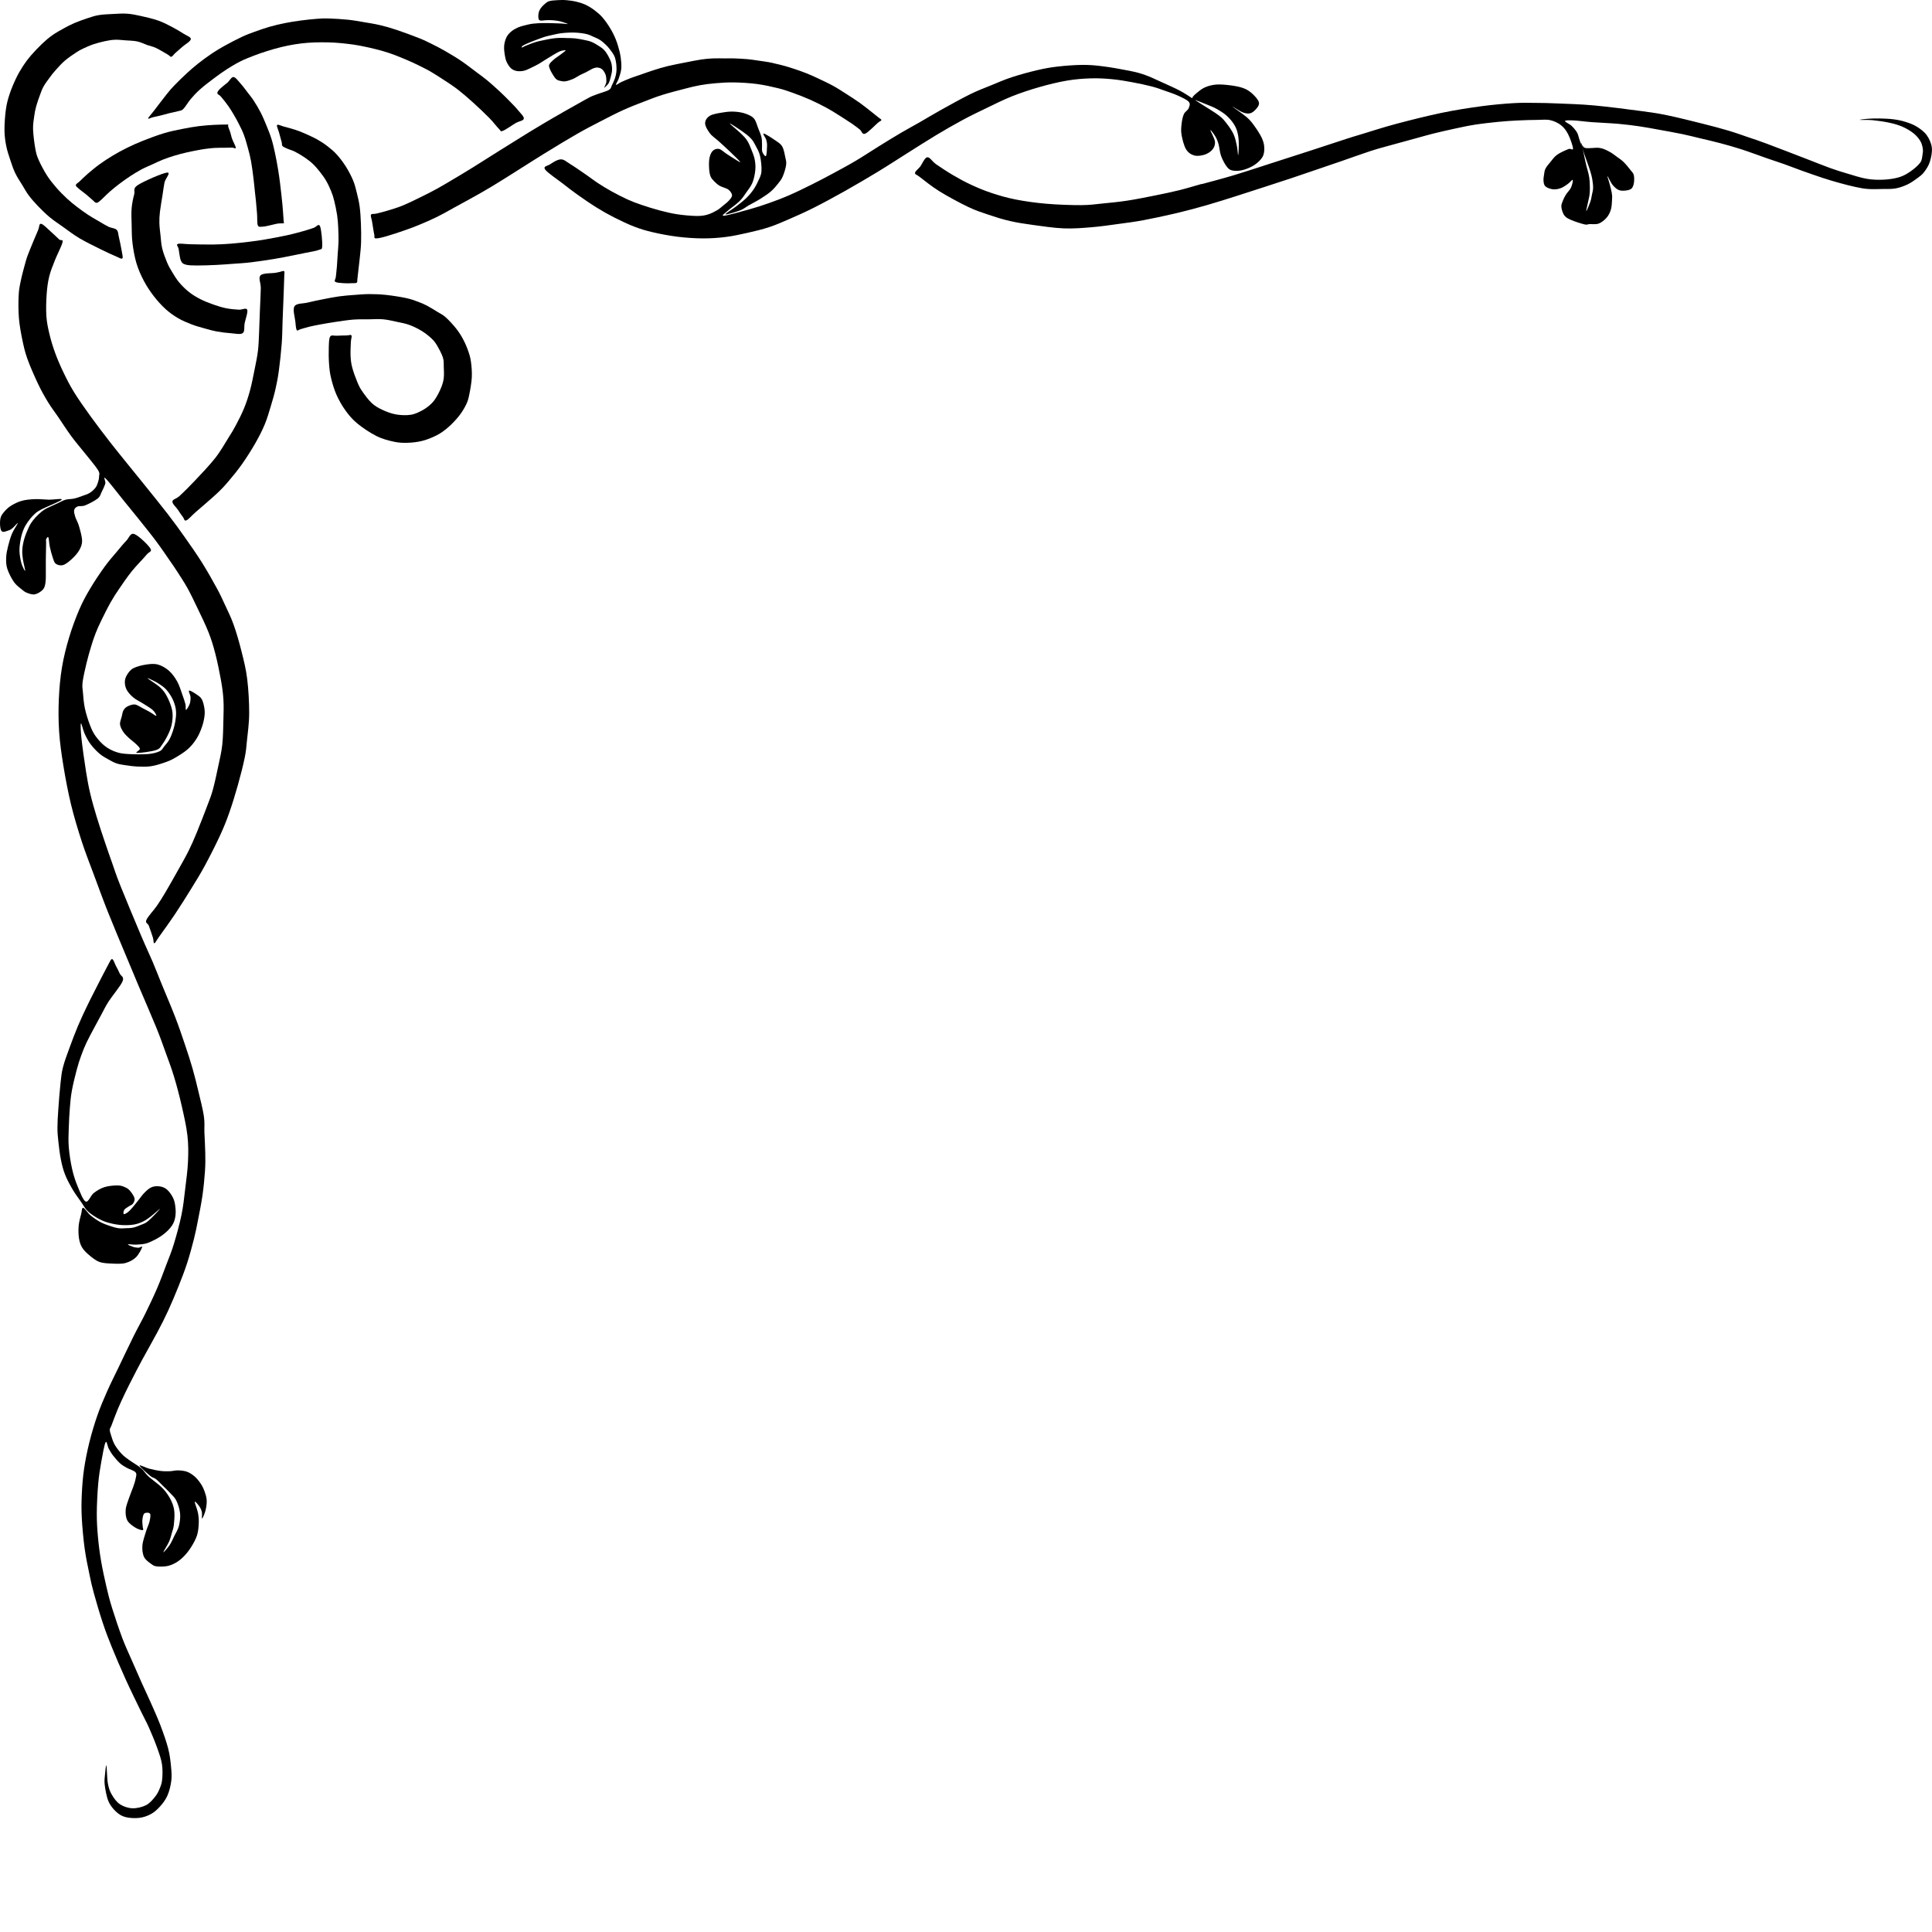 <svg xmlns="http://www.w3.org/2000/svg" viewBox="0 0 765 765">
  <g fill="#00000033">
    <path d="m342.54 52.94c1.198-0.437 3.99-3.416 5.063-4.312 1.073-0.896 1.323-0.719 1.375-1.063 0.052-0.344-0.417-0.458-1.063-1-0.646-0.542-1.574-1.28-2.814-2.249-1.24-0.969-2.958-2.377-4.625-3.564-1.667-1.188-3.615-2.437-5.375-3.562-1.76-1.125-3.353-2.179-5.186-3.189-1.833-1.01-4.095-2.062-5.814-2.874-1.719-0.812-2.947-1.375-4.499-2-1.552-0.625-3.303-1.24-4.814-1.751-1.51-0.51-2.947-0.948-4.249-1.312-1.302-0.364-2.551-0.635-3.562-0.874-1.01-0.239-1.314-0.353-2.501-0.562-1.188-0.208-3.229-0.489-4.625-0.688-1.396-0.198-2.251-0.366-3.751-0.501-1.5-0.136-3.77-0.26-5.249-0.312-1.479-0.052-2.198 0-3.625 0s-3.343-0.073-4.937 0c-1.594 0.073-2.791 0.168-4.625 0.438-1.833 0.271-4.157 0.749-6.375 1.186-2.219 0.437-4.843 0.928-6.937 1.438-2.094 0.51-3.812 1.052-5.625 1.625-1.813 0.573-3.741 1.293-5.252 1.814-1.51 0.521-2.561 0.833-3.811 1.312-1.25 0.479-2.729 1.124-3.688 1.562-0.958 0.437-1.886 1.261-2.063 1.063-0.177-0.198 0.667-1.291 1-2.249 0.333-0.958 0.823-2.387 1-3.501 0.177-1.115 0.157-1.968 0.063-3.186-0.094-1.219-0.26-2.605-0.625-4.126-0.365-1.521-0.929-3.427-1.564-5-0.636-1.573-1.375-3.001-2.249-4.438-0.875-1.437-1.979-3.02-3-4.186-1.021-1.167-2.032-1.991-3.126-2.814-1.094-0.823-2.248-1.561-3.436-2.123-1.187-0.563-2.406-0.939-3.688-1.252-1.281-0.313-2.74-0.521-4-0.625-1.26-0.104-2.437-0.063-3.562 0-1.125 0.063-2.376 0.146-3.189 0.375-0.813 0.229-1.125 0.542-1.688 1-0.563 0.458-1.261 1.147-1.688 1.751-0.427 0.604-0.718 1.186-0.874 1.874-0.156 0.688-0.178 1.742-0.063 2.252 0.115 0.51 0.261 0.697 0.751 0.811 0.489 0.114 1.416-0.105 2.186-0.126 0.771-0.021 1.595-0.052 2.438 0 0.844 0.052 1.885 0.179 2.625 0.315 0.74 0.136 1.22 0.301 1.814 0.499 0.594 0.198 1.842 0.604 1.748 0.688-0.094 0.084-1.364-0.134-2.312-0.186-0.948-0.052-2.146-0.094-3.375-0.126-1.229-0.031-2.646-0.094-4-0.063-1.354 0.031-2.884 0.093-4.123 0.249-1.239 0.156-2.354 0.448-3.312 0.688-0.958 0.24-1.626 0.396-2.438 0.751-0.813 0.354-1.741 0.854-2.438 1.375-0.698 0.521-1.29 1.115-1.748 1.751-0.458 0.635-0.76 1.29-1 2.06-0.24 0.771-0.407 1.626-0.438 2.564-0.032 0.938 0.083 2.074 0.249 3.063 0.167 0.99 0.334 1.968 0.751 2.874 0.417 0.906 1.073 1.958 1.751 2.562 0.677 0.604 1.458 0.907 2.312 1.063 0.854 0.156 1.884 0.082 2.811-0.126 0.927-0.208 1.782-0.676 2.751-1.123 0.969-0.448 2.105-1.02 3.063-1.562 0.958-0.542 1.729-1.094 2.688-1.688 0.958-0.594 2.282-1.408 3.063-1.877 0.781-0.469 1.125-0.677 1.625-0.937 0.5-0.26 0.938-0.479 1.375-0.625 0.437-0.146 0.937-0.228 1.249-0.249 0.312-0.021 0.864-0.168 0.625 0.123-0.24 0.291-1.292 1.041-2.063 1.625-0.771 0.584-1.833 1.23-2.562 1.877-0.729 0.646-1.553 1.375-1.814 2-0.26 0.625 2e-3 1.063 0.252 1.751 0.25 0.687 0.822 1.696 1.249 2.373 0.427 0.677 0.854 1.302 1.312 1.688 0.458 0.385 0.834 0.489 1.438 0.625 0.604 0.136 1.322 0.314 2.186 0.189 0.864-0.125 2.052-0.531 3-0.937 0.948-0.406 1.844-1.064 2.688-1.501 0.844-0.437 1.657-0.759 2.375-1.123 0.719-0.364 1.417-0.792 1.937-1.063 0.521-0.271 0.728-0.429 1.186-0.564 0.458-0.136 1.012-0.322 1.564-0.249 0.552 0.073 1.228 0.219 1.748 0.688 0.521 0.469 1.094 1.324 1.375 2.126 0.281 0.802 0.333 1.99 0.312 2.688-0.021 0.698-0.301 1.082-0.436 1.499-0.135 0.416-0.563 1.083-0.375 1 0.187-0.083 1.145-1.03 1.499-1.499 0.354-0.469 0.437-0.791 0.625-1.312 0.188-0.521 0.345-1.115 0.501-1.814 0.157-0.698 0.417-1.5 0.438-2.375 0.021-0.875-0.042-1.905-0.312-2.874-0.271-0.969-0.822-2.072-1.312-2.937-0.49-0.865-0.992-1.606-1.627-2.252-0.636-0.646-1.363-1.104-2.186-1.625-0.823-0.521-1.824-1.124-2.751-1.499-0.927-0.375-1.728-0.521-2.811-0.751-1.083-0.229-2.552-0.5-3.688-0.625-1.136-0.125-2.115-0.094-3.126-0.126-1.01-0.032-1.958-0.094-2.937-0.063-0.979 0.032-1.853 0.095-2.937 0.252-1.084 0.157-2.512 0.469-3.564 0.688-1.052 0.219-1.873 0.375-2.748 0.625-0.875 0.25-1.793 0.614-2.501 0.874-0.709 0.26-1.209 0.458-1.751 0.688-0.542 0.229-1.322 0.698-1.499 0.688-0.177-0.011-0.051-0.428 0.438-0.751 0.489-0.323 1.52-0.77 2.499-1.186 0.979-0.416 2.313-0.916 3.375-1.312 1.063-0.396 2.063-0.782 3-1.063 0.937-0.281 1.76-0.427 2.625-0.625 0.864-0.198 1.707-0.416 2.562-0.562 0.854-0.146 1.564-0.242 2.564-0.315 1-0.073 2.332-0.144 3.436-0.123 1.104 0.021 2.241 0.124 3.189 0.249 0.948 0.125 1.759 0.283 2.499 0.501 0.74 0.219 1.158 0.457 1.94 0.811 0.781 0.354 1.905 0.781 2.748 1.312 0.843 0.531 1.646 1.252 2.312 1.877 0.667 0.625 1.125 1.145 1.688 1.874 0.563 0.729 1.292 1.707 1.688 2.499 0.396 0.792 0.531 1.491 0.688 2.252 0.156 0.761 0.218 1.583 0.249 2.312 0.032 0.729 0.044 1.313-0.06 2.063-0.104 0.75-0.273 1.582-0.564 2.436-0.292 0.854-0.78 1.927-1.186 2.688-0.406 0.761-0.187 1.252-1.249 1.877-1.063 0.625-3.542 1.218-5.126 1.874-1.584 0.656-0.844 0.115-4.375 2.063-3.531 1.948-11.269 6.333-16.811 9.625-5.542 3.292-11.813 7.251-16.438 10.126-4.625 2.875-8.114 5.144-11.312 7.123-3.198 1.979-5.543 3.365-7.877 4.751-2.333 1.385-4.03 2.416-6.123 3.562s-4.157 2.198-6.438 3.312c-2.281 1.115-5.041 2.479-7.249 3.375-2.208 0.896-4.292 1.479-6 2-1.708 0.521-3.187 0.866-4.249 1.126-1.063 0.26-1.834-0.064-2.126 0.436-0.292 0.5 0.23 1.626 0.375 2.564 0.146 0.938 0.343 2.147 0.499 3.063 0.156 0.916 0.282 1.811 0.438 2.436 0.157 0.625-0.28 1.229 0.501 1.312 0.781 0.084 2.207-0.259 4.186-0.811 1.979-0.552 5.479-1.73 7.688-2.501 2.208-0.771 3.489-1.259 5.562-2.123 2.073-0.864 4.616-1.948 6.877-3.063 2.261-1.115 3.104-1.635 6.688-3.625 3.583-1.99 8.884-4.76 14.811-8.312 5.927-3.552 15.105-9.521 20.751-13 5.646-3.479 9.363-5.72 13.123-7.877 3.76-2.157 6.355-3.469 9.438-5.063s6.167-3.186 9.063-4.499 5.75-2.386 8.312-3.375 4.407-1.728 7.063-2.562c2.656-0.833 6.405-1.803 8.874-2.438 2.469-0.636 3.895-1.011 5.937-1.375 2.042-0.364 4.041-0.624 6.312-0.811 2.271-0.187 4.596-0.364 7.315-0.312 2.719 0.052 6.094 0.239 9 0.625 2.906 0.385 6.071 1.105 8.436 1.688 2.364 0.583 3.657 1.061 5.751 1.811 2.094 0.75 4.584 1.698 6.814 2.688 2.229 0.99 4.687 2.239 6.562 3.249 1.875 1.01 2.99 1.751 4.688 2.814 1.698 1.063 4.093 2.603 5.499 3.562 1.406 0.958 2.093 1.543 2.937 2.189 0.844 0.646 0.928 2.125 2.126 1.688z"/>
    <path d="m207.41 47c-0.167 0.844-1.864 0.948-3.249 1.751-1.385 0.802-3.969 2.678-5.063 3.063-1.094 0.385-0.603 0.104-1.499-0.751-0.895-0.854-2.155-2.626-3.874-4.375-1.719-1.75-4.386-4.269-6.438-6.123-2.053-1.854-4.043-3.573-5.877-5-1.833-1.427-3.467-2.46-5.123-3.564-1.656-1.104-3.553-2.29-4.814-3.06-1.26-0.771-1.446-0.887-2.748-1.564-1.302-0.677-3.396-1.728-5.063-2.499-1.667-0.771-3.343-1.48-4.937-2.126-1.594-0.646-2.992-1.209-4.627-1.751-1.636-0.542-3.291-1.02-5.186-1.499-1.895-0.479-4.332-1.021-6.186-1.375-1.854-0.354-3.22-0.542-4.94-0.751-1.719-0.208-3.605-0.395-5.375-0.499-1.771-0.104-3.5-0.136-5.249-0.126-1.75 0.011-3.5 0.053-5.249 0.189-1.75 0.136-3.499 0.343-5.249 0.625-1.75 0.281-3.45 0.626-5.252 1.063-1.802 0.437-3.708 0.979-5.562 1.562-1.854 0.583-3.76 1.239-5.562 1.937-1.802 0.698-3.499 1.364-5.249 2.249-1.75 0.885-3.533 1.959-5.252 3.063-1.719 1.104-3.3 2.239-5.06 3.562-1.76 1.323-3.97 3.01-5.501 4.375-1.532 1.365-2.584 2.522-3.688 3.814-1.104 1.292-2.114 3.135-2.937 3.937-0.823 0.802-1.073 0.593-2 0.874-0.927 0.281-2.426 0.532-3.562 0.814-1.136 0.281-2.158 0.603-3.252 0.874-1.094 0.271-2.458 0.552-3.312 0.751-0.854 0.198-1.874 0.845-1.811 0.438 0.063-0.406 0.957-1.272 2.186-2.877 1.229-1.604 3.814-5.04 5.189-6.748 1.375-1.708 1.738-2.126 3.06-3.501 1.323-1.375 3.325-3.324 4.877-4.751 1.552-1.427 2.769-2.499 4.436-3.811 1.667-1.312 3.772-2.865 5.564-4.063 1.792-1.198 3.207-2.032 5.186-3.126 1.979-1.094 4.74-2.53 6.688-3.436 1.948-0.906 3.167-1.333 5-2 1.833-0.667 3.99-1.427 6-2 2.01-0.573 4.032-1.032 6.063-1.438s4.011-0.719 6.126-1c2.115-0.281 4.687-0.552 6.562-0.688 1.875-0.135 2.646-0.186 4.688-0.123 2.042 0.063 5.28 0.259 7.562 0.499s4.032 0.583 6.126 0.937c2.094 0.354 4.269 0.678 6.436 1.189 2.167 0.51 3.991 1.02 6.564 1.874 2.573 0.854 6.551 2.322 8.874 3.249 2.323 0.927 3.334 1.458 5.063 2.312 1.729 0.854 3.375 1.699 5.312 2.814 1.937 1.115 4.229 2.468 6.312 3.874 2.084 1.406 4.46 3.272 6.189 4.564 1.729 1.292 2.655 1.916 4.186 3.186 1.531 1.271 3.49 3.032 5 4.438 1.51 1.406 2.855 2.761 4.063 4 1.208 1.239 2.28 2.311 3.186 3.436 0.906 1.125 2.416 2.469 2.249 3.312z"/>
    <path d="m109.73 49.502c-0.323 0.385 0.446 1.801 0.748 2.937s0.834 2.981 1.063 3.877c0.229 0.896-0.063 1.072 0.312 1.499 0.375 0.427 1.114 0.688 1.937 1.063 0.823 0.375 1.854 0.603 3 1.186 1.146 0.583 2.689 1.5 3.877 2.312 1.188 0.813 2.239 1.606 3.249 2.564 1.01 0.958 1.939 2.072 2.814 3.186 0.875 1.115 1.696 2.22 2.436 3.501 0.739 1.281 1.468 2.864 2 4.186 0.531 1.323 0.804 2.199 1.189 3.751 0.385 1.552 0.863 3.822 1.123 5.562 0.26 1.739 0.344 3.134 0.438 4.874 0.094 1.74 0.157 3.825 0.126 5.564-0.031 1.74-0.208 3.239-0.312 4.874-0.105 1.635-0.19 3.405-0.315 4.937-0.125 1.532-0.322 3.22-0.436 4.252-0.114 1.032-0.749 1.521-0.249 1.937s2.073 0.468 3.249 0.562c1.177 0.094 2.926 0.042 3.811 0 0.885-0.042 1.21 0.063 1.501-0.249 0.292-0.312 0.052 0.021 0.249-1.625 0.198-1.646 0.697-5.867 0.937-8.252 0.24-2.385 0.428-3.832 0.501-6.06 0.073-2.229 0.031-4.958-0.063-7.312-0.094-2.354-0.22-4.73-0.501-6.814-0.281-2.083-0.749-3.948-1.186-5.688-0.437-1.74-0.73-3.063-1.438-4.751-0.708-1.688-1.748-3.688-2.811-5.375-1.063-1.687-2.356-3.405-3.564-4.748-1.208-1.343-2.394-2.312-3.685-3.312s-2.563-1.844-4.063-2.688c-1.5-0.844-3.468-1.729-4.937-2.375-1.469-0.646-2.491-1.043-3.877-1.501s-3.251-0.937-4.438-1.249c-1.187-0.312-2.362-1.01-2.685-0.625z"/>
    <path d="m92.475 30.501c-0.854-0.083-1.594 1.501-2.312 2.126-0.719 0.625-1.396 1.094-2 1.625s-1.281 1.093-1.625 1.562c-0.344 0.469-0.594 0.843-0.438 1.249 0.156 0.406 0.657 0.366 1.375 1.189 0.719 0.823 2.062 2.509 2.937 3.748 0.875 1.239 1.617 2.5 2.315 3.688s1.239 2.167 1.874 3.438c0.635 1.271 1.343 2.605 1.937 4.189s1.146 3.552 1.625 5.312c0.479 1.76 0.885 3.27 1.249 5.249s0.689 4.646 0.94 6.625 0.395 3.718 0.562 5.249 0.293 2.437 0.438 3.937 0.311 3.469 0.436 5.063c0.125 1.594-0.052 3.668 0.312 4.501 0.365 0.833 1.095 0.499 1.877 0.499 0.781 0 1.853-0.301 2.811-0.499 0.958-0.198 2.137-0.552 2.94-0.688 0.802-0.136 1.427-0.084 1.874-0.126 0.448-0.042 0.696 0.085 0.811-0.123 0.115-0.208-0.03 0.051-0.123-1.126-0.094-1.177-0.209-3.531-0.438-5.937-0.229-2.406-0.635-6.074-0.937-8.501-0.302-2.427-0.53-4.011-0.874-6.063-0.344-2.052-0.762-4.291-1.189-6.249-0.427-1.958-0.813-3.697-1.375-5.499s-1.292-3.583-2-5.312-1.416-3.438-2.249-5.063c-0.833-1.625-1.865-3.333-2.751-4.688-0.885-1.354-1.697-2.313-2.562-3.438-0.864-1.125-1.718-2.323-2.625-3.312s-1.959-2.542-2.814-2.625z"/>
    <path d="m93.352 58.503c0-0.573-1.073-2.47-1.438-3.501-0.365-1.031-0.49-1.873-0.751-2.685-0.26-0.812-0.676-1.699-0.811-2.189-0.135-0.49 0.157-0.615 0-0.751-0.157-0.135-0.002-0.071-0.94-0.06-0.937 0.011-2.914 0.019-4.685 0.123-1.771 0.104-3.835 0.231-5.94 0.501-2.105 0.271-4.375 0.655-6.688 1.123-2.312 0.469-4.593 0.906-7.186 1.688-2.594 0.781-5.927 2.031-8.375 3-2.448 0.969-4.344 1.845-6.312 2.814-1.968 0.969-3.707 1.927-5.499 3s-3.585 2.228-5.252 3.436c-1.667 1.208-3.436 2.688-4.748 3.814s-2.345 2.197-3.126 2.937c-0.781 0.74-1.478 1.022-1.562 1.501-0.084 0.479 0.394 0.761 1.06 1.375 0.667 0.615 1.992 1.531 2.94 2.312 0.948 0.781 2.092 1.823 2.748 2.375 0.656 0.552 0.752 0.875 1.189 0.937 0.437 0.062 0.519 0.165 1.436-0.564 0.916-0.729 2.73-2.644 4.063-3.811 1.333-1.167 2.572-2.158 3.937-3.189s2.814-2.063 4.252-3c1.438-0.937 2.927-1.854 4.375-2.625 1.448-0.771 2.896-1.354 4.312-2 1.416-0.646 2.697-1.291 4.186-1.874s3.199-1.156 4.751-1.625c1.552-0.469 3.041-0.835 4.562-1.189 1.521-0.354 3.301-0.698 4.562-0.937 1.26-0.239 1.895-0.353 3-0.499 1.105-0.146 2.356-0.302 3.627-0.375 1.271-0.073 2.854-0.042 4-0.063 1.146-0.021 2.155-0.063 2.874-0.063 0.719 0 1.438 0.636 1.438 0.063z"/>
    <path d="m75.563 15.515c-0.094 0.86-2.337 2.113-3.365 3.029-1.028 0.916-2.074 1.813-2.803 2.467-0.729 0.654-1.065 1.363-1.57 1.457-0.505 0.093-0.45-0.318-1.459-0.898-1.009-0.579-3.269-1.961-4.596-2.577-1.327-0.617-2.131-0.693-3.365-1.123-1.234-0.43-2.563-1.139-4.039-1.457-1.477-0.318-3.345-0.337-4.822-0.449-1.476-0.112-2.709-0.279-4.037-0.223-1.327 0.056-2.506 0.26-3.926 0.559-1.421 0.299-3.159 0.748-4.598 1.234-1.439 0.486-2.897 1.14-4.037 1.682-1.14 0.542-1.588 0.766-2.803 1.57-1.215 0.804-3.121 2.074-4.486 3.252-1.364 1.178-2.71 2.711-3.701 3.814-0.991 1.103-1.459 1.738-2.244 2.803-0.785 1.066-1.813 2.413-2.467 3.591-0.654 1.178-0.971 2.167-1.457 3.475-0.486 1.308-1.085 2.992-1.459 4.375-0.374 1.383-0.579 2.391-0.785 3.924-0.206 1.533-0.524 3.123-0.449 5.273 0.075 2.15 0.524 5.606 0.898 7.625 0.374 2.018 0.58 2.728 1.347 4.486 0.766 1.757 2.093 4.245 3.252 6.058 1.159 1.813 2.374 3.289 3.701 4.822 1.327 1.532 2.898 3.102 4.263 4.373 1.364 1.271 2.541 2.189 3.924 3.255 1.383 1.066 2.992 2.224 4.375 3.139 1.383 0.916 2.578 1.569 3.924 2.354 1.346 0.785 2.916 1.758 4.15 2.357s2.56 0.542 3.252 1.234c0.692 0.692 0.561 1.514 0.898 2.916 0.336 1.402 0.896 4.092 1.121 5.493 0.224 1.402 0.599 2.561 0.226 2.916-0.374 0.355-1.046-0.187-2.467-0.785-1.421-0.598-3.647-1.607-6.058-2.803-2.411-1.196-5.923-2.896-8.409-4.373-2.486-1.477-4.525-3.086-6.507-4.488-1.982-1.402-3.72-2.541-5.383-3.924-1.663-1.383-3.231-2.954-4.596-4.375-1.364-1.421-2.581-2.804-3.591-4.15-1.01-1.346-1.57-2.447-2.467-3.924-0.897-1.476-2.094-3.215-2.916-4.934s-1.42-3.57-2.018-5.383c-0.598-1.813-1.196-3.552-1.57-5.496-0.374-1.944-0.653-3.776-0.672-6.168-0.019-2.392 0.223-5.812 0.559-8.186 0.336-2.374 0.787-4.002 1.459-6.058 0.673-2.056 1.68-4.409 2.577-6.278 0.897-1.869 1.834-3.439 2.806-4.934 0.972-1.496 1.774-2.581 3.026-4.039 1.252-1.458 3.065-3.363 4.486-4.709 1.421-1.346 2.619-2.355 4.039-3.365s3.028-1.889 4.486-2.693c1.458-0.804 2.692-1.456 4.263-2.129 1.57-0.673 3.55-1.385 5.157-1.908 1.607-0.524 2.803-0.953 4.486-1.234 1.682-0.28 3.74-0.355 5.609-0.449 1.869-0.094 3.775-0.244 5.606-0.113 1.832 0.131 3.346 0.449 5.383 0.898 2.038 0.449 4.805 1.085 6.843 1.795 2.038 0.71 3.682 1.589 5.383 2.467 1.701 0.878 3.551 1.981 4.822 2.803 1.271 0.822 2.897 1.271 2.803 2.131z"/>
    <path d="m66.141 68.336c-1.757 0.168-9.383 3.495-11.551 4.934-2.168 1.44-1.048 2.171-1.459 3.703-0.411 1.533-0.84 3.512-1.008 5.493-0.168 1.981-0.056 4.095 0 6.394 0.056 2.299 0.018 4.841 0.336 7.402 0.318 2.561 0.822 5.477 1.57 7.963 0.748 2.486 1.776 4.785 2.916 6.953 1.14 2.168 2.487 4.186 3.926 6.055s3.102 3.702 4.709 5.16c1.607 1.458 3.215 2.579 4.934 3.588 1.72 1.009 3.645 1.794 5.383 2.467 1.738 0.673 3.384 1.102 5.047 1.57s3.215 0.916 4.934 1.234c1.72 0.318 3.682 0.562 5.383 0.675 1.701 0.112 3.889 0.654 4.824 0 0.935-0.654 0.486-2.375 0.785-3.926s1.401-4.486 1.008-5.383c-0.393-0.897-1.982 0.093-3.365 0-1.383-0.093-3.271-0.223-4.934-0.559-1.663-0.336-3.344-0.861-5.045-1.459-1.701-0.598-3.553-1.309-5.16-2.131-1.608-0.822-3.084-1.7-4.486-2.803-1.402-1.103-2.805-2.486-3.926-3.814-1.122-1.327-2-2.822-2.803-4.15-0.804-1.327-1.364-2.263-2.018-3.814-0.654-1.551-1.476-3.718-1.905-5.493-0.43-1.776-0.487-3.478-0.675-5.16-0.187-1.682-0.412-3.364-0.449-4.934-0.037-1.57 0.02-2.654 0.226-4.486 0.206-1.832 0.709-4.579 1.008-6.504 0.299-1.925 0.486-3.552 0.785-5.047 0.299-1.496 2.767-4.095 1.01-3.926z"/>
    <path d="m126.7 89.532c0.56 1.196 0.97 6.28 0.895 7.85-0.075 1.57-0.279 1.121-1.344 1.57-1.065 0.449-3.29 0.749-5.047 1.123-1.757 0.374-3.384 0.71-5.496 1.121-2.112 0.411-4.428 0.898-7.176 1.347s-6.618 1.026-9.31 1.344c-2.692 0.318-4.597 0.393-6.84 0.562-2.243 0.168-4.243 0.336-6.617 0.449-2.374 0.112-5.59 0.245-7.627 0.226-2.038-0.019-3.514-0.021-4.598-0.339-1.084-0.318-1.438-0.542-1.905-1.57-0.467-1.028-0.692-3.496-0.898-4.598-0.206-1.103-1.121-1.701-0.336-2.018 0.785-0.318 2.746 0.075 5.045 0.113 2.299 0.038 6.094 0.15 8.748 0.113 2.654-0.038 4.73-0.151 7.178-0.339 2.449-0.187 5.234-0.504 7.514-0.785 2.28-0.28 3.682-0.468 6.168-0.898 2.486-0.43 6.131-1.101 8.748-1.68 2.617-0.579 5.214-1.309 6.953-1.795 1.738-0.486 2.487-0.822 3.478-1.121 0.991-0.299 1.907-1.871 2.467-0.675z"/>
    <path d="m103.15 109.05c0.953-1.028 4.577-0.786 5.829-1.01s1.103-0.224 1.682-0.336c0.58-0.112 1.477-0.56 1.795-0.336 0.318 0.224 0.132 0.299 0.113 1.682-0.019 1.383-0.113 3.608-0.226 6.617-0.112 3.009-0.318 8.055-0.449 11.438-0.131 3.383-0.093 5.609-0.336 8.861-0.243 3.252-0.71 7.644-1.121 10.654-0.411 3.009-0.804 5.009-1.347 7.402-0.542 2.393-1.195 4.619-1.905 6.955-0.71 2.336-1.347 4.652-2.357 7.063-1.01 2.411-2.206 4.787-3.701 7.404-1.495 2.617-3.476 5.757-5.27 8.299-1.794 2.542-3.814 4.99-5.496 6.953-1.682 1.962-2.465 2.821-4.596 4.822-2.131 2-6.189 5.421-8.189 7.178-2 1.757-2.951 3.028-3.811 3.365-0.86 0.336-0.786-0.636-1.346-1.346-0.561-0.71-1.327-1.888-2.018-2.916-0.692-1.028-2.262-2.336-2.131-3.252 0.131-0.916 1.421-0.861 2.916-2.244 1.495-1.383 3.719-3.569 6.055-6.055 2.336-2.486 5.758-6.038 7.963-8.861 2.206-2.822 3.906-5.905 5.27-8.073 1.364-2.168 1.888-2.99 2.916-4.934 1.028-1.944 2.317-4.43 3.252-6.73 0.935-2.299 1.665-4.524 2.357-7.066 0.692-2.542 1.27-5.57 1.793-8.186 0.523-2.617 1.047-5.047 1.347-7.514 0.299-2.467 0.318-4.578 0.449-7.289s0.224-6.077 0.336-8.974c0.112-2.897 0.298-6.148 0.336-8.409 0.038-2.262-1.063-4.132-0.11-5.16z"/>
    <path d="m116.61 121.27c0.804-1.252 3.254-0.99 5.16-1.457 1.906-0.467 4.185-0.935 6.278-1.347 2.093-0.411 4.243-0.84 6.281-1.121 2.038-0.28 3.945-0.412 5.945-0.562 2-0.15 3.943-0.336 6.055-0.336 2.112 0 4.206 0.074 6.617 0.336 2.411 0.262 5.757 0.785 7.85 1.234 2.094 0.449 3.328 0.955 4.711 1.459 1.383 0.505 2.298 0.897 3.588 1.57 1.29 0.673 2.916 1.701 4.15 2.467 1.234 0.766 2.018 1.028 3.252 2.131 1.234 1.103 3.009 3.046 4.15 4.486 1.14 1.439 1.908 2.692 2.693 4.15 0.785 1.458 1.495 3.103 2.018 4.598 0.523 1.495 0.878 2.616 1.121 4.373 0.243 1.757 0.448 4 0.336 6.168-0.112 2.168-0.634 5.048-1.008 6.843-0.374 1.794-0.561 2.522-1.234 3.924-0.673 1.402-1.626 2.993-2.803 4.488-1.178 1.496-2.804 3.215-4.263 4.486-1.458 1.271-2.784 2.242-4.486 3.139-1.701 0.897-3.778 1.739-5.722 2.244-1.944 0.505-4.036 0.729-5.942 0.785-1.906 0.056-3.44 0-5.496-0.449-2.056-0.449-4.447-1.048-6.84-2.244-2.392-1.196-5.477-3.252-7.514-4.934-2.038-1.682-3.328-3.251-4.711-5.157-1.383-1.906-2.635-4.131-3.588-6.281-0.953-2.15-1.645-4.598-2.131-6.617-0.486-2.019-0.635-3.496-0.785-5.496-0.15-2-0.188-4.691-0.113-6.504s0.038-3.59 0.562-4.375c0.524-0.785 1.496-0.262 2.58-0.336 1.084-0.074 2.952-0.092 3.924-0.11 0.972-0.018 1.628-0.43 1.908 0 0.28 0.43-0.169 1.213-0.226 2.577-0.056 1.364-0.206 3.908-0.113 5.609 0.094 1.701 0.226 2.879 0.675 4.598 0.449 1.72 1.364 4.168 2.018 5.719 0.654 1.551 0.952 2.205 1.905 3.588 0.953 1.383 2.468 3.478 3.814 4.711 1.346 1.234 2.655 1.943 4.263 2.69 1.608 0.748 3.514 1.477 5.383 1.795s4.094 0.393 5.832 0.113c1.738-0.28 3.25-1.066 4.596-1.795 1.346-0.729 2.543-1.683 3.478-2.58 0.935-0.897 1.458-1.682 2.131-2.803s1.438-2.69 1.905-3.924c0.467-1.234 0.748-2.169 0.898-3.478 0.15-1.309 0.056-3.029 0-4.375-0.056-1.346 0.112-2.28-0.336-3.701-0.448-1.42-1.588-3.551-2.354-4.822-0.766-1.271-1.234-1.85-2.244-2.803-1.01-0.953-2.374-2.038-3.814-2.916-1.439-0.878-3.196-1.756-4.822-2.354-1.626-0.598-3.196-0.86-4.934-1.234-1.738-0.374-3.664-0.842-5.496-1.01-1.832-0.168-3.534-0.019-5.496 0-1.962 0.019-4.073-0.056-6.278 0.113-2.206 0.168-4.787 0.58-6.955 0.898-2.168 0.318-4.317 0.69-6.055 1.008-1.738 0.318-3.046 0.58-4.373 0.898-1.327 0.318-2.749 0.786-3.591 1.01-0.841 0.224-1.12 0.841-1.457 0.336-0.336-0.505-0.412-1.794-0.562-3.365-0.15-1.57-1.14-4.805-0.336-6.058z"/>
    <path d="m38.778 186.09c0.934 1.533 0.449 1.758 0.449 2.58 0 0.822-0.206 1.607-0.449 2.354-0.243 0.748-0.466 1.44-1.008 2.131-0.542 0.692-1.365 1.476-2.244 2.018-0.879 0.542-2.001 0.86-3.029 1.234s-2.055 0.765-3.139 1.008c-1.084 0.243-2.337 0.168-3.365 0.449-1.028 0.28-1.85 0.804-2.803 1.234-0.953 0.43-1.981 0.898-2.916 1.346-0.935 0.449-1.833 0.786-2.693 1.347s-1.701 1.29-2.467 2.018c-0.766 0.729-1.514 1.532-2.131 2.354-0.617 0.822-1.009 1.384-1.57 2.58-0.56 1.196-1.363 3.122-1.793 4.598-0.43 1.477-0.694 2.917-0.787 4.263-0.094 1.346 0.038 2.409 0.226 3.811 0.187 1.402 0.991 4.318 0.898 4.598-0.094 0.28-1.085-1.626-1.459-2.916-0.374-1.29-0.729-3.252-0.785-4.822-0.056-1.57 0.187-3.178 0.449-4.598 0.262-1.42 0.654-2.765 1.121-3.924 0.467-1.159 0.991-2.038 1.682-3.029 0.692-0.991 1.588-2.094 2.467-2.916 0.879-0.822 0.974-1.028 2.806-2.018 1.832-0.991 7.663-3.272 8.186-3.926 0.523-0.654-3.29 0.037-5.047 0-1.757-0.037-3.702-0.298-5.496-0.223-1.794 0.075-3.663 0.224-5.27 0.672-1.607 0.448-3.195 1.271-4.373 2.018-1.178 0.748-2.02 1.663-2.693 2.467-0.673 0.804-1.104 1.385-1.347 2.357-0.243 0.972-0.241 2.578-0.11 3.475 0.131 0.897 0.316 1.684 0.895 1.908 0.579 0.224 1.907-0.318 2.58-0.562 0.673-0.243 0.88-0.43 1.459-0.898 0.58-0.467 2.056-2.261 2.018-1.905-0.038 0.355-1.609 2.542-2.244 4.037-0.636 1.495-1.177 3.346-1.57 4.934-0.392 1.589-0.729 3.084-0.785 4.598-0.056 1.514-0.056 2.878 0.449 4.486 0.505 1.608 1.646 3.814 2.58 5.16 0.934 1.346 2.148 2.187 3.026 2.916 0.878 0.729 1.347 1.12 2.244 1.457 0.897 0.336 2.092 0.786 3.139 0.562 1.047-0.224 2.45-1.104 3.142-1.908 0.692-0.804 0.821-1.608 1.008-2.916 0.187-1.308 0.094-3.458 0.113-4.934 0.019-1.476-0.019-2.167 0-3.924 0.019-1.757 0.094-5.271 0.113-6.617 0.019-1.346-0.15-1.085 0-1.459 0.15-0.374 0.655-1.271 0.898-0.785 0.243 0.486 0.279 2.392 0.559 3.701 0.28 1.308 0.728 3.028 1.121 4.15 0.392 1.122 0.56 2.056 1.234 2.58 0.673 0.524 1.796 0.823 2.806 0.562 1.01-0.262 2.187-1.178 3.252-2.131 1.065-0.953 2.41-2.336 3.139-3.588 0.729-1.252 1.234-2.3 1.234-3.926s-0.785-4.262-1.234-5.832c-0.448-1.57-1.139-2.541-1.457-3.588-0.318-1.047-0.598-2.001-0.449-2.693 0.15-0.692 0.618-1.139 1.347-1.457s1.7 0.075 3.026-0.449c1.327-0.524 3.85-1.815 4.934-2.693 1.084-0.878 1.067-1.587 1.572-2.577 0.505-0.99 1.195-2.468 1.457-3.365 0.262-0.897-1.084-3.121 0.113-2.018 1.196 1.103 4.916 6 7.066 8.635 2.15 2.635 3.682 4.484 5.832 7.176 2.15 2.692 4.954 6.151 7.066 8.974 2.112 2.823 4.205 5.944 5.606 7.963 1.402 2.019 1.663 2.374 2.803 4.15 1.14 1.776 2.709 4.112 4.037 6.504 1.327 2.392 2.543 4.953 3.926 7.85 1.383 2.897 3.195 6.542 4.373 9.533 1.178 2.99 1.871 5.269 2.693 8.409 0.822 3.14 1.7 7.384 2.241 10.43 0.542 3.047 0.842 5.215 1.01 7.85 0.168 2.636 0.075 4.972 0 7.963-0.075 2.991-0.112 6.916-0.449 9.982-0.336 3.066-0.953 5.459-1.57 8.412-0.617 2.953-1.421 6.728-2.131 9.307-0.71 2.579-1.066 3.327-2.131 6.168-1.066 2.841-3.01 7.851-4.263 10.879-1.252 3.028-2.037 4.84-3.252 7.289-1.215 2.448-2.523 4.691-4.037 7.402-1.514 2.71-3.627 6.468-5.047 8.861-1.42 2.393-2.204 3.646-3.475 5.496-1.271 1.85-3.626 4.279-4.15 5.606-0.524 1.327 0.578 1.196 1.008 2.354 0.43 1.159 1.217 3.458 1.572 4.598 0.355 1.14 0.148 2.3 0.559 2.244 0.411-0.056 0.525-0.636 1.908-2.58 1.383-1.944 4.279-5.925 6.391-9.084 2.112-3.159 4.337-6.71 6.281-9.869 1.944-3.159 3.495-5.607 5.383-9.084 1.888-3.477 4.337-8.3 5.945-11.777 1.608-3.477 2.505-5.72 3.701-9.084 1.196-3.364 2.447-7.458 3.475-11.102 1.028-3.645 2.095-7.85 2.693-10.766 0.598-2.916 0.599-3.776 0.898-6.73 0.299-2.953 0.877-6.896 0.895-10.99 0.018-4.093-0.28-9.495-0.785-13.57-0.504-4.075-1.344-7.29-2.241-10.879-0.897-3.589-2.02-7.514-3.142-10.654-1.122-3.14-2.485-5.794-3.588-8.186-1.103-2.392-1.552-3.458-3.029-6.168-1.477-2.71-3.72-6.73-5.832-10.094-2.112-3.365-4.559-6.861-6.84-10.094-2.28-3.234-4.151-5.812-6.843-9.307-2.692-3.495-6.634-8.337-9.307-11.664-2.673-3.327-4.486-5.514-6.73-8.299-2.243-2.785-4.337-5.328-6.73-8.412-2.392-3.084-5.251-6.802-7.625-10.092-2.374-3.29-4.804-6.711-6.617-9.646-1.813-2.935-3.01-5.365-4.263-7.963-1.252-2.598-2.336-5.12-3.252-7.625-0.916-2.504-1.665-4.972-2.244-7.402-0.58-2.43-1.047-4.524-1.234-7.178-0.187-2.654-0.074-6.131 0.113-8.748 0.187-2.617 0.469-4.728 1.01-6.953s1.363-4.132 2.241-6.394c0.878-2.262 2.748-5.793 3.029-7.176 0.28-1.383-0.561-0.413-1.347-1.123-0.785-0.71-2.169-2.111-3.365-3.139-1.196-1.028-2.97-2.973-3.811-3.029-0.841-0.056-0.504 0.992-1.234 2.693-0.729 1.701-2.338 5.477-3.142 7.514-0.804 2.037-1.066 2.597-1.682 4.709-0.617 2.112-1.551 5.683-2.018 7.963-0.467 2.28-0.673 3.308-0.785 5.719-0.112 2.411-0.13 5.87 0.113 8.748 0.243 2.878 0.783 5.831 1.344 8.522 0.561 2.692 0.974 4.692 2.021 7.627 1.047 2.935 2.896 7.122 4.26 9.982 1.364 2.86 2.618 5.029 3.926 7.178 1.308 2.15 2.391 3.476 3.924 5.719 1.533 2.243 3.497 5.326 5.273 7.737 1.776 2.411 3.626 4.505 5.383 6.73 1.757 2.224 4.223 5.084 5.157 6.617z"/>
    <path d="m32.16 476c1.01 1.439 1.496 2.579 2.693 3.701 1.196 1.122 3.046 2.263 4.486 3.029 1.439 0.766 2.654 1.177 4.15 1.57 1.495 0.392 3.214 0.691 4.822 0.785 1.607 0.094 3.42 0.02 4.822-0.223 1.402-0.243 2.506-0.71 3.591-1.234s1.813-1.086 2.916-1.908c1.103-0.822 3.869-3.325 3.701-3.026-0.168 0.299-3.421 3.756-4.711 4.822-1.29 1.065-2.038 1.139-3.029 1.57-0.991 0.43-1.982 0.805-2.916 1.01-0.934 0.206-1.719 0.186-2.69 0.223-0.972 0.037-1.999 0.168-3.139 0-1.14-0.168-2.467-0.578-3.701-1.008-1.234-0.43-2.469-0.878-3.703-1.57-1.234-0.692-2.617-1.664-3.701-2.58-1.084-0.916-2.205-2.822-2.803-2.916-0.598-0.094-0.486 1.177-0.785 2.354s-0.858 3.104-1.008 4.711c-0.15 1.608-0.114 3.495 0.11 4.934 0.224 1.439 0.561 2.579 1.234 3.701 0.673 1.122 1.663 2.076 2.803 3.029 1.14 0.953 2.507 2.13 4.039 2.69 1.533 0.56 3.438 0.597 5.157 0.672 1.72 0.075 3.608 0.188 5.16-0.223 1.552-0.411 3.047-1.197 4.15-2.244 1.103-1.047 2.299-3.402 2.467-4.037 0.168-0.635-0.861 0.245-1.459 0.226s-1.44-0.114-2.131-0.339c-0.692-0.224-2.243-0.859-2.018-1.008s2.056 0.206 3.365 0.113c1.308-0.094 2.784-0.058 4.486-0.675 1.701-0.617 4.114-1.867 5.722-3.026 1.608-1.159 3.046-2.58 3.924-3.926 0.878-1.346 1.178-2.654 1.347-4.15 0.168-1.495-0.056-3.494-0.336-4.822-0.28-1.327-0.748-2.207-1.347-3.142-0.598-0.935-1.403-1.906-2.244-2.467-0.841-0.561-1.85-0.823-2.803-0.898s-1.982 0.019-2.916 0.449c-0.934 0.43-1.849 1.29-2.69 2.131-0.841 0.841-1.572 1.944-2.357 2.916-0.785 0.972-1.644 2.112-2.354 2.916-0.71 0.804-1.326 1.476-1.905 1.905-0.58 0.43-1.348 0.843-1.572 0.675-0.224-0.168-0.111-1.178 0.226-1.682 0.337-0.505 1.216-0.935 1.795-1.347 0.579-0.411 1.306-0.579 1.68-1.121 0.374-0.542 0.748-1.309 0.562-2.131-0.187-0.822-1.084-2.093-1.682-2.803-0.598-0.71-1.083-1.085-1.905-1.459-0.822-0.374-1.646-0.766-3.029-0.785-1.383-0.018-3.682 0.17-5.27 0.675s-3.029 1.401-4.263 2.354c-1.234 0.953-2.092 3.776-3.139 3.365-1.047-0.411-2.244-3.701-3.142-5.832-0.897-2.131-1.643-4.336-2.241-6.953-0.598-2.617-1.122-6.019-1.347-8.748s-0.075-4.992 0-7.627 0.243-5.719 0.449-8.186c0.206-2.467 0.336-4.15 0.785-6.617 0.448-2.467 1.289-5.869 1.905-8.186 0.617-2.318 1.141-3.906 1.795-5.719 0.654-1.813 1.29-3.366 2.131-5.16 0.841-1.794 1.907-3.7 2.916-5.606 1.009-1.906 2.167-4.056 3.139-5.832 0.972-1.776 1.328-2.693 2.693-4.824 1.365-2.131 4.767-6.129 5.496-7.961 0.729-1.832-0.675-2.001-1.123-3.029-0.449-1.028-1.065-2.186-1.57-3.139-0.504-0.953-0.934-2.561-1.457-2.58-0.523-0.019-0.561 0.43-1.682 2.467-1.122 2.037-3.645 7.008-5.047 9.756s-2.224 4.337-3.365 6.73c-1.14 2.393-2.356 4.955-3.478 7.627-1.122 2.673-2.28 5.737-3.252 8.409s-1.982 5.309-2.58 7.627c-0.598 2.318-0.69 3.458-1.008 6.281-0.318 2.822-0.692 7.682-0.898 10.654-0.206 2.972-0.336 5.101-0.336 7.176s0.112 3.179 0.336 5.273c0.224 2.094 0.562 5.064 1.01 7.289 0.449 2.224 0.898 4.058 1.682 6.058 0.785 2 1.961 4.13 3.026 5.942 1.065 1.813 2.355 3.495 3.365 4.934z"/>
    <path d="m53.13 211.44c1.589 0.505 5.59 4.336 6.394 5.719 0.804 1.383-0.355 1.085-1.57 2.58-1.215 1.495-3.943 4.186-5.719 6.391-1.776 2.206-3.535 4.787-4.937 6.843-1.402 2.056-2.298 3.419-3.475 5.493-1.177 2.074-2.597 4.915-3.588 6.953-0.991 2.038-1.665 3.516-2.357 5.273-0.692 1.757-1.195 3.308-1.793 5.27-0.598 1.962-1.234 4.168-1.795 6.504-0.561 2.336-1.326 5.57-1.57 7.514-0.243 1.944-0.039 2.392 0.11 4.15 0.15 1.757 0.32 4.225 0.787 6.394 0.468 2.168 1.308 4.785 2.018 6.617 0.71 1.832 1.251 2.99 2.241 4.373 0.99 1.383 2.336 2.88 3.701 3.926 1.364 1.047 2.934 1.831 4.486 2.354 1.552 0.523 2.731 0.654 4.824 0.785 2.094 0.131 5.681 0.187 7.737 0 2.056-0.187 3.533-0.616 4.598-1.121 1.066-0.505 1.16-1.142 1.795-1.908 0.636-0.766 1.439-1.662 2.018-2.69 0.579-1.028 1.064-2.3 1.457-3.478 0.392-1.178 0.692-2.41 0.898-3.588 0.206-1.178 0.355-2.394 0.336-3.478-0.019-1.084-0.15-1.979-0.449-3.026-0.299-1.047-0.746-2.189-1.344-3.255-0.598-1.066-1.44-2.28-2.244-3.139-0.804-0.86-1.795-1.476-2.58-2.018-0.785-0.542-1.365-0.86-2.131-1.234-0.766-0.374-2.878-1.44-2.467-1.01 0.411 0.43 3.663 2.394 4.934 3.591 1.271 1.196 1.908 2.093 2.693 3.588 0.785 1.495 1.682 3.701 2.018 5.383 0.336 1.682 0.206 3.235 0 4.711-0.206 1.477-0.598 2.692-1.234 4.15-0.636 1.458-1.72 3.437-2.58 4.596-0.86 1.159-0.895 1.777-2.577 2.357-1.682 0.58-6.449 1.196-7.514 1.121-1.066-0.075 1.158-1.009 1.121-1.57-0.038-0.561-0.599-1.048-1.347-1.795-0.748-0.748-2.261-1.849-3.139-2.69-0.878-0.841-1.57-1.478-2.131-2.357-0.561-0.879-1.14-1.926-1.234-2.916-0.094-0.99 0.448-2.111 0.672-3.026 0.224-0.916 0.301-1.794 0.675-2.467 0.374-0.673 0.822-1.177 1.57-1.57 0.748-0.393 1.944-0.881 2.916-0.787 0.972 0.093 1.907 0.842 2.916 1.346 1.009 0.505 2.205 1.159 3.139 1.682 0.934 0.524 2.28 1.59 2.467 1.459 0.187-0.131-0.484-1.44-1.344-2.244-0.86-0.804-2.542-1.758-3.814-2.58-1.271-0.822-2.729-1.457-3.814-2.354-1.084-0.897-2.113-1.982-2.693-3.029-0.58-1.047-0.804-2.243-0.785-3.252 0.019-1.009 0.337-1.906 0.898-2.803 0.561-0.897 1.215-1.907 2.467-2.58s3.421-1.214 5.047-1.457c1.626-0.243 3.197-0.411 4.711 0s3.102 1.346 4.373 2.467c1.271 1.121 2.374 2.69 3.252 4.26 0.878 1.57 1.476 3.664 2.018 5.16 0.542 1.496 0.99 2.804 1.234 3.814 0.243 1.009-0.055 2.26 0.226 2.241s1.158-1.513 1.457-2.354c0.299-0.841 0.373-1.815 0.336-2.693-0.037-0.878-0.97-2.409-0.559-2.577 0.411-0.168 2.185 0.99 3.026 1.57 0.841 0.579 1.516 0.99 2.021 1.905 0.505 0.916 0.84 2.45 1.008 3.591 0.168 1.14 0.168 2.018 0 3.252-0.168 1.234-0.485 2.692-1.008 4.15s-1.196 3.14-2.131 4.598-2.038 2.879-3.478 4.15c-1.439 1.271-3.625 2.597-5.157 3.475-1.533 0.878-2.469 1.253-4.039 1.795s-3.589 1.195-5.383 1.457c-1.794 0.262-3.664 0.188-5.383 0.113-1.72-0.075-3.57-0.356-4.934-0.562-1.364-0.206-2.206-0.317-3.252-0.672-1.046-0.355-1.905-0.821-3.026-1.457-1.122-0.636-2.488-1.329-3.703-2.357-1.215-1.028-2.598-2.486-3.588-3.814-0.99-1.327-1.719-2.785-2.354-4.15-0.636-1.364-1.254-4.374-1.459-4.037-0.206 0.337-0.111 2.88 0.226 6.058 0.336 3.178 1.214 9.382 1.793 13.008 0.579 3.626 0.972 5.738 1.682 8.748 0.71 3.01 1.608 6.095 2.58 9.31 0.972 3.215 2.242 6.97 3.252 9.979 1.01 3.009 1.796 5.235 2.806 8.076 1.01 2.841 1.346 4.186 3.252 8.971 1.906 4.785 6.056 14.712 8.186 19.74 2.131 5.028 3.234 7.213 4.598 10.428 1.364 3.215 2.093 5.197 3.588 8.861 1.495 3.664 3.832 9.084 5.383 13.121 1.552 4.037 2.786 7.719 3.926 11.102 1.14 3.383 2.056 6.206 2.916 9.197 0.86 2.991 1.494 5.608 2.241 8.748 0.748 3.14 1.833 7.309 2.244 10.095 0.411 2.785 0.13 4.187 0.223 6.617 0.093 2.43 0.298 5.437 0.336 7.961 0.038 2.523 0.077 4.356-0.11 7.178-0.187 2.822-0.543 6.485-1.01 9.756-0.468 3.271-1.234 7.011-1.795 9.871-0.561 2.86-0.86 4.485-1.57 7.289s-1.681 6.43-2.69 9.533-2.112 5.944-3.365 9.084c-1.252 3.14-2.748 6.709-4.15 9.756-1.402 3.047-2.543 5.272-4.263 8.525-1.72 3.252-4.41 7.943-6.055 10.99-1.645 3.047-2.692 5.104-3.814 7.291-1.122 2.187-1.944 3.795-2.916 5.832-0.972 2.037-2.019 4.26-2.916 6.391-0.897 2.131-1.944 5.048-2.467 6.394s-0.635 1.047-0.672 1.682c-0.037 0.635 0.131 1.138 0.449 2.129 0.318 0.99 0.747 2.561 1.457 3.814 0.71 1.252 1.831 2.673 2.803 3.701 0.972 1.028 1.758 1.532 3.029 2.467 1.271 0.935 3.346 2.076 4.598 3.142 1.252 1.066 1.608 2.037 2.916 3.252 1.308 1.215 3.664 2.84 4.934 4.037 1.271 1.196 1.924 2.02 2.69 3.142 0.766 1.122 1.459 2.392 1.908 3.588 0.449 1.196 0.692 2.167 0.785 3.588 0.093 1.42-0.057 3.588-0.226 4.934-0.168 1.346-0.467 2.039-0.785 3.142-0.318 1.103-0.56 2.204-1.121 3.475-0.561 1.271-2.282 3.925-2.244 4.15 0.038 0.224 1.741-1.719 2.47-2.803 0.729-1.084 1.289-2.43 1.905-3.701 0.617-1.271 1.422-2.431 1.795-3.926 0.374-1.495 0.615-3.381 0.446-5.045-0.168-1.663-0.822-3.626-1.457-4.934-0.635-1.308-1.438-1.906-2.354-2.916-0.916-1.01-2.188-2.207-3.142-3.142-0.953-0.935-1.755-1.832-2.577-2.467-0.822-0.636-1.272-0.449-2.357-1.347-1.084-0.897-4.094-3.57-4.15-4.037-0.056-0.467 2.43 0.878 3.814 1.234 1.383 0.355 3.121 0.729 4.486 0.898 1.364 0.168 2.542 0.15 3.701 0.113 1.159-0.037 2.112-0.373 3.252-0.336 1.14 0.037 2.488 0.148 3.591 0.559 1.103 0.411 2.129 1.123 3.026 1.908 0.897 0.785 1.721 1.85 2.357 2.803 0.636 0.953 1.064 1.832 1.457 2.916 0.392 1.084 0.823 2.317 0.898 3.588 0.075 1.271-0.15 2.822-0.449 4.037-0.299 1.215-1.104 3.139-1.347 3.252s0.077-1.774-0.11-2.577c-0.187-0.804-0.543-1.571-1.01-2.244-0.468-0.673-1.702-2.207-1.795-1.795-0.094 0.411 0.972 2.879 1.234 4.262 0.262 1.383 0.395 2.542 0.339 4.037-0.056 1.495-0.17 3.327-0.675 4.934-0.505 1.608-1.476 3.309-2.354 4.711-0.878 1.402-1.907 2.673-2.916 3.701-1.009 1.028-2.036 1.832-3.139 2.467-1.103 0.636-2.225 1.103-3.478 1.346-1.252 0.243-3.009 0.244-4.037 0.113-1.028-0.131-1.29-0.281-2.131-0.898-0.841-0.617-2.318-1.569-2.916-2.803-0.598-1.234-0.803-2.897-0.672-4.598 0.131-1.701 0.99-4.038 1.457-5.609 0.467-1.57 1.085-2.655 1.347-3.814 0.262-1.159 0.559-2.597 0.223-3.139s-1.737-0.505-2.241-0.113c-0.504 0.392-0.672 1.607-0.785 2.467-0.112 0.86 0.092 2.001 0.11 2.693 0.018 0.692 0.486 1.382 0 1.457-0.486 0.075-1.907-0.373-2.916-1.008-1.009-0.635-2.504-1.626-3.139-2.803-0.635-1.178-0.784-2.767-0.672-4.262 0.112-1.496 0.858-3.235 1.344-4.711 0.486-1.477 1.139-2.897 1.57-4.15 0.43-1.252 0.842-2.374 1.01-3.365 0.168-0.99 0.58-1.849 0-2.577-0.58-0.729-2.45-1.197-3.478-1.795-1.028-0.598-1.775-0.973-2.69-1.795-0.916-0.822-2.056-2.167-2.803-3.139-0.748-0.972-1.196-1.833-1.682-2.693-0.486-0.86-0.748-3.327-1.234-2.467-0.486 0.86-1.196 4.898-1.682 7.627-0.486 2.729-0.934 5.365-1.234 8.748-0.299 3.383-0.543 8.056-0.562 11.551s0.168 6.261 0.449 9.42c0.28 3.159 0.673 6.224 1.234 9.533 0.561 3.308 1.402 7.196 2.131 10.318 0.729 3.122 1.197 5.029 2.244 8.412 1.047 3.383 2.766 8.504 4.037 11.887 1.271 3.383 2.298 5.44 3.588 8.412 1.29 2.972 2.86 6.542 4.15 9.42 1.29 2.878 2.354 5.047 3.588 7.85 1.234 2.804 2.673 5.962 3.814 8.971 1.14 3.009 2.337 6.392 3.029 9.084 0.692 2.692 0.915 4.934 1.121 7.066 0.206 2.131 0.356 3.778 0.113 5.722-0.243 1.944-0.803 4.223-1.569 5.942-0.766 1.72-1.926 3.16-3.029 4.375-1.103 1.215-2.224 2.187-3.588 2.916-1.364 0.729-2.935 1.27-4.598 1.457-1.664 0.187-3.869 0.075-5.383-0.336-1.514-0.411-2.579-1.084-3.701-2.131-1.122-1.047-2.281-2.392-3.029-4.15-0.748-1.757-1.232-4.618-1.457-6.394-0.224-1.776-0.002-2.97 0.11-4.26 0.112-1.29 0.374-4.076 0.562-3.478 0.187 0.598 0.206 5.14 0.562 7.066 0.355 1.925 0.766 3.102 1.57 4.486 0.804 1.383 1.888 2.916 3.252 3.814 1.364 0.897 3.215 1.514 4.934 1.57 1.72 0.056 3.888-0.467 5.383-1.234 1.495-0.766 2.672-2.225 3.588-3.365 0.916-1.14 1.44-2.297 1.908-3.475 0.468-1.178 0.767-2.02 0.898-3.591 0.131-1.57 0.205-3.832-0.113-5.832s-0.954-3.794-1.795-6.168c-0.841-2.373-2.149-5.588-3.252-8.073-1.103-2.486-1.814-3.628-3.365-6.843-1.551-3.215-4.036-8.241-5.942-12.446-1.906-4.206-3.982-9.049-5.496-12.787-1.514-3.738-2.413-6.111-3.591-9.643-1.178-3.532-2.597-8.355-3.475-11.551-0.878-3.196-1.179-4.636-1.795-7.627-0.617-2.991-1.401-6.598-1.905-10.318-0.504-3.72-0.934-8.449-1.121-12-0.187-3.551-0.149-6.074 0-9.307 0.149-3.234 0.391-6.636 0.895-10.094 0.504-3.458 1.252-7.121 2.131-10.654 0.879-3.533 1.983-7.216 3.142-10.543 1.159-3.327 2.409-6.242 3.811-9.42 1.402-3.178 2.841-5.982 4.598-9.646 1.757-3.664 4.169-8.766 5.945-12.336 1.776-3.57 3.16-5.925 4.711-9.084 1.551-3.159 3.231-6.691 4.596-9.869 1.364-3.178 2.488-6.281 3.591-9.197 1.103-2.916 2.017-4.991 3.026-8.299 1.009-3.308 2.281-7.925 3.029-11.551 0.748-3.626 1.029-6.672 1.459-10.205 0.43-3.533 0.972-7.459 1.121-10.992 0.149-3.533 0.185-6.56-0.226-10.205-0.411-3.645-1.363-7.795-2.241-11.664-0.878-3.869-1.926-7.906-3.029-11.551-1.103-3.645-2.392-7.009-3.588-10.318-1.196-3.308-1.831-5.215-3.588-9.533-1.757-4.318-4.937-11.587-6.955-16.373-2.019-4.785-3.139-7.479-5.157-12.339-2.018-4.86-4.878-11.588-6.953-16.822-2.075-5.234-3.776-9.944-5.496-14.58-1.72-4.636-3.308-8.58-4.822-13.234-1.514-4.654-3.047-9.681-4.263-14.69-1.215-5.009-2.244-10.561-3.029-15.365-0.785-4.804-1.383-9.048-1.682-13.459-0.299-4.411-0.3-8.765-0.113-13.008 0.187-4.243 0.563-8.411 1.236-12.449 0.673-4.038 1.663-7.964 2.803-11.777 1.14-3.813 2.635-7.85 4.037-11.102 1.402-3.252 2.69-5.568 4.373-8.409 1.682-2.841 3.946-6.189 5.722-8.638s3.514-4.354 4.934-6.055c1.42-1.701 2.467-3.01 3.588-4.15 1.121-1.14 1.55-3.195 3.139-2.69z"/>
    <path d="m367.15 62.281c-1.066 0.15-2.002 2.673-2.806 3.701-0.804 1.028-1.981 1.794-2.018 2.467-0.037 0.673 0.188 0.354 1.795 1.57 1.608 1.215 4.654 3.74 7.85 5.722 3.196 1.982 8.073 4.617 11.325 6.168 3.252 1.551 5.423 2.205 8.189 3.139 2.766 0.934 5.475 1.794 8.409 2.467 2.934 0.673 5.645 1.083 9.197 1.569 3.552 0.486 8.262 1.197 12.113 1.347 3.85 0.15 7.326-0.15 10.99-0.449 3.664-0.299 7.553-0.879 10.992-1.347 3.439-0.467 5.849-0.747 9.643-1.457 3.794-0.71 8.955-1.812 13.123-2.803 4.168-0.991 7.906-2.001 11.887-3.142 3.981-1.14 8.206-2.505 12-3.701 3.794-1.196 7.196-2.316 10.766-3.475 3.57-1.159 7.009-2.263 10.654-3.478 3.645-1.215 7.869-2.674 11.215-3.814 3.346-1.14 5.497-1.867 8.861-3.026 3.364-1.159 8.148-2.898 11.325-3.926 3.178-1.028 4.675-1.384 7.74-2.244 3.066-0.86 7.775-2.131 10.654-2.916 2.878-0.785 4.131-1.176 6.617-1.793 2.486-0.617 5.589-1.329 8.299-1.908 2.71-0.58 5.104-1.121 7.963-1.57 2.86-0.448 6.353-0.84 9.194-1.121 2.841-0.28 5.252-0.431 7.85-0.562 2.598-0.131 5.59-0.205 7.74-0.223 2.15-0.018 3.587-0.242 5.157 0.113 1.57 0.355 3.085 1.084 4.262 2.018 1.178 0.934 2.018 2.056 2.803 3.588 0.785 1.532 1.889 4.634 1.908 5.606 0.019 0.972-0.748-0.185-1.795 0.226-1.047 0.411-3.289 1.382-4.486 2.241-1.196 0.86-1.927 2-2.693 2.916-0.766 0.916-1.494 1.776-1.905 2.58-0.411 0.804-0.431 1.422-0.562 2.244-0.131 0.822-0.317 1.887-0.223 2.69 0.094 0.804 0.168 1.589 0.785 2.131 0.617 0.542 1.907 1.009 2.916 1.121 1.009 0.112 2.149-0.094 3.139-0.449 0.99-0.355 2.018-1.138 2.803-1.68s1.702-1.815 1.908-1.572c0.206 0.243-0.226 2.057-0.675 3.029-0.449 0.972-1.476 1.925-2.018 2.803-0.542 0.878-0.935 1.645-1.234 2.467-0.299 0.822-0.672 1.495-0.559 2.467 0.112 0.972 0.561 2.505 1.234 3.365 0.673 0.86 1.476 1.216 2.803 1.795s3.98 1.421 5.157 1.682c1.178 0.262 0.973-0.057 1.908-0.113 0.935-0.056 2.561 0.207 3.701-0.223 1.14-0.43 2.336-1.422 3.139-2.357 0.804-0.935 1.327-2.037 1.682-3.252 0.355-1.215 0.393-2.953 0.449-4.037 0.056-1.084 0.074-1.364-0.113-2.467-0.187-1.103-0.728-3.047-1.008-4.15-0.28-1.103-0.915-2.654-0.672-2.467 0.243 0.187 1.306 2.654 2.129 3.588 0.822 0.934 1.684 1.738 2.806 2.018 1.122 0.28 3.027 0.056 3.924-0.336 0.897-0.392 1.198-1.084 1.459-2.018 0.262-0.934 0.316-2.635 0.11-3.588-0.206-0.953-0.671-1.252-1.344-2.131s-1.814-2.282-2.693-3.142c-0.879-0.86-1.627-1.327-2.58-2.018-0.953-0.692-1.98-1.533-3.139-2.131-1.159-0.598-2.225-1.214-3.814-1.457-1.589-0.243-4.486 0.336-5.719 0-1.234-0.336-1.589-2.318-1.682-2.018-0.094 0.299 0.728 2.599 1.121 3.814 0.392 1.215 0.804 2.241 1.234 3.475 0.43 1.234 0.991 2.749 1.346 3.926 0.355 1.178 0.598 2.036 0.785 3.139 0.187 1.103 0.355 2.45 0.336 3.478-0.019 1.028-0.262 1.756-0.449 2.69-0.187 0.934-0.298 1.832-0.672 2.916-0.374 1.084-1.42 3.572-1.569 3.591-0.15 0.019 0.448-2.3 0.672-3.478 0.224-1.178 0.562-2.242 0.674-3.588 0.112-1.346 0.075-3.217 0-4.488-0.075-1.271-0.224-2.055-0.449-3.139-0.224-1.084-0.636-2.299-0.898-3.365-0.262-1.066-0.45-2.02-0.675-3.029-0.224-1.009-0.317-1.774-0.672-3.026-0.355-1.252-1.064-3.308-1.457-4.486-0.392-1.178-0.393-1.72-0.898-2.58-0.505-0.86-1.346-1.833-2.131-2.58-0.785-0.748-2.73-1.55-2.58-1.905 0.15-0.355 1.702-0.301 3.478-0.226 1.776 0.075 4.223 0.45 7.176 0.675 2.953 0.224 7.384 0.392 10.543 0.672s5.721 0.618 8.412 1.01c2.692 0.392 4.953 0.839 7.738 1.344 2.785 0.504 6.279 1.122 8.971 1.682 2.692 0.561 4.674 1.084 7.178 1.682 2.505 0.598 5.122 1.179 7.85 1.908 2.729 0.729 5.401 1.458 8.522 2.467 3.122 1.009 7.403 2.616 10.207 3.588 2.804 0.972 4.355 1.44 6.617 2.244 2.262 0.804 4.392 1.662 6.953 2.577s5.889 2.094 8.412 2.916c2.523 0.822 4.559 1.42 6.727 2.018 2.168 0.598 4.412 1.179 6.281 1.572 1.869 0.393 3.159 0.654 4.934 0.785 1.776 0.131 3.906 0.038 5.719 0 1.813-0.038 3.515 0.073 5.16-0.226 1.645-0.299 3.251-0.878 4.709-1.57 1.458-0.692 2.937-1.758 4.039-2.58 1.103-0.822 1.774-1.289 2.577-2.354 0.804-1.065 1.739-2.429 2.244-4.037 0.505-1.608 0.99-3.852 0.785-5.609-0.206-1.757-1.028-3.551-2.018-4.934-0.99-1.383-2.522-2.486-3.924-3.365-1.402-0.878-2.955-1.419-4.488-1.905-1.533-0.486-3.008-0.786-4.709-1.01-1.701-0.224-3.814-0.299-5.496-0.336-1.682-0.037-3.29 0.019-4.598 0.113-1.308 0.094-3.551 0.355-3.252 0.449 0.299 0.094 3.103-0.074 5.047 0.113 1.944 0.187 4.654 0.578 6.617 1.008 1.962 0.43 3.569 0.878 5.157 1.57 1.589 0.692 3.198 1.645 4.375 2.58 1.178 0.935 2.074 2.02 2.69 3.029 0.617 1.009 0.861 2.092 1.01 3.026 0.15 0.934 0.056 1.645-0.113 2.58-0.168 0.935-0.131 1.963-0.898 3.029-0.766 1.066-2.336 2.412-3.701 3.365-1.364 0.953-2.71 1.794-4.486 2.354-1.776 0.561-4 0.899-6.168 1.01-2.168 0.112-4.391 0.073-6.84-0.339-2.449-0.411-5.441-1.419-7.853-2.129-2.412-0.71-3.963-1.178-6.617-2.131-2.654-0.954-5.12-1.983-9.307-3.591-4.187-1.608-12-4.635-15.814-6.055-3.813-1.42-4.542-1.608-7.066-2.467-2.523-0.86-5.064-1.793-8.073-2.69-3.009-0.897-5.963-1.683-9.982-2.693s-10.056-2.524-14.131-3.365c-4.075-0.841-5.476-1.028-10.318-1.682-4.841-0.654-13.216-1.737-18.73-2.241-5.514-0.504-10.485-0.616-14.354-0.785-3.869-0.168-5.889-0.207-8.861-0.226-2.972-0.019-5.364-0.112-8.971 0.113-3.607 0.224-7.98 0.598-12.672 1.234-4.692 0.636-9.889 1.421-15.478 2.58-5.589 1.159-12.728 2.952-18.055 4.373-5.327 1.42-10.618 3.159-13.908 4.15s-2.58 0.748-5.832 1.795c-3.252 1.047-8.561 2.822-13.682 4.486-5.121 1.664-11.923 3.851-17.045 5.496-5.121 1.645-9.383 3.083-13.682 4.373-4.299 1.29-9.907 2.767-12.113 3.365-2.206 0.598 0.468-0.207-1.121 0.223-1.589 0.43-5.384 1.609-8.412 2.357-3.028 0.748-6.317 1.437-9.756 2.129-3.439 0.692-7.458 1.497-10.879 2.021-3.421 0.524-6.58 0.822-9.646 1.121-3.066 0.299-4.991 0.653-8.748 0.672-3.757 0.019-9.475-0.185-13.793-0.559-4.318-0.374-8.505-0.972-12.113-1.682-3.608-0.71-6.598-1.608-9.533-2.58-2.934-0.972-5.532-2.074-8.073-3.252-2.542-1.178-4.879-2.468-7.178-3.814-2.299-1.346-4.916-3.085-6.617-4.263-1.701-1.178-2.522-2.953-3.588-2.803z"/>
    <path d="m280.2 84.955c1.332-0.37 2.682-1.109 3.661-1.664 0.98-0.555 1.423-1.017 2.218-1.664 0.795-0.647 1.925-1.499 2.554-2.22 0.629-0.721 1.258-1.386 1.22-2.108-0.037-0.721-0.648-1.61-1.444-2.22-0.795-0.611-2.422-0.926-3.328-1.444-0.906-0.518-1.479-1.017-2.108-1.664-0.629-0.647-1.297-1.256-1.667-2.218-0.37-0.962-0.498-2.312-0.554-3.551-0.056-1.239-0.038-2.793 0.22-3.885 0.259-1.091 0.704-2.109 1.333-2.664 0.629-0.555 1.553-0.87 2.441-0.667 0.888 0.203 1.886 1.24 2.885 1.887 0.999 0.647 2.201 1.461 3.108 1.997 0.906 0.536 2.682 1.757 2.331 1.22-0.351-0.536-3.014-3.07-4.438-4.438-1.424-1.369-2.85-2.628-4.108-3.774-1.258-1.147-2.551-1.921-3.438-3.105-0.888-1.184-1.905-2.832-1.887-3.997 0.018-1.165 0.74-2.273 1.997-2.995 1.258-0.721 3.902-1.074 5.549-1.333 1.646-0.259 2.923-0.313 4.328-0.22 1.405 0.093 2.866 0.333 4.105 0.777 1.239 0.444 2.498 0.944 3.331 1.887 0.832 0.943 1.165 2.533 1.664 3.772 0.499 1.239 1.072 2.57 1.331 3.661 0.259 1.091 0.168 1.925 0.223 2.887 0.056 0.962-0.149 2.126 0.11 2.885 0.259 0.758 1.129 2.053 1.444 1.664 0.315-0.388 0.425-2.922 0.444-3.995 0.018-1.073-0.112-1.627-0.333-2.441-0.222-0.814-1.589-2.478-0.997-2.441 0.592 0.037 3.328 1.813 4.549 2.664 1.22 0.851 2.108 1.332 2.774 2.441 0.666 1.109 0.962 2.995 1.22 4.215 0.259 1.22 0.5 1.831 0.333 3.108-0.166 1.276-0.794 3.312-1.331 4.551-0.536 1.239-1.092 1.886-1.887 2.885-0.795 0.999-1.719 2.109-2.885 3.108-1.165 0.999-2.665 1.978-4.108 2.885-1.443 0.906-3.217 1.795-4.549 2.554-1.332 0.759-1.906 1.405-3.441 1.997-1.535 0.592-5.455 1.776-5.769 1.554-0.315-0.222 2.55-1.851 3.882-2.887 1.332-1.036 2.942-2.219 4.108-3.328 1.165-1.109 2.071-2.182 2.885-3.328 0.814-1.147 1.443-2.312 1.997-3.551 0.555-1.239 1.201-2.22 1.331-3.885 0.129-1.665-0.166-4.403-0.554-6.105-0.388-1.702-1.164-2.94-1.774-4.105-0.61-1.165-0.981-1.923-1.887-2.885-0.906-0.962-2.164-1.907-3.551-2.887-1.387-0.98-4.716-3.161-4.772-2.995-0.056 0.167 3.292 2.867 4.438 3.995 1.147 1.128 1.757 1.72 2.441 2.774 0.684 1.054 1.165 2.293 1.664 3.551 0.5 1.258 1.074 2.626 1.333 3.995 0.259 1.369 0.369 2.701 0.22 4.218-0.148 1.517-0.518 3.421-1.11 4.882-0.592 1.461-1.572 2.645-2.441 3.885s-1.517 2.312-2.774 3.551c-1.258 1.239-3.773 2.941-4.772 3.885-0.999 0.943-2.7 1.904-1.22 1.774 1.48-0.129 7.14-1.719 10.1-2.551 2.959-0.832 5.049-1.516 7.656-2.441 2.608-0.925 5.178-1.887 7.989-3.108 2.811-1.221 6.049-2.812 8.879-4.218 2.83-1.406 5.214-2.664 8.1-4.218 2.885-1.554 6.142-3.293 9.213-5.105s6.251-3.938 9.21-5.769c2.959-1.831 5.846-3.625 8.546-5.215 2.7-1.591 4.975-2.793 7.656-4.328 2.682-1.535 5.104-3.035 8.433-4.885 3.329-1.85 8.232-4.588 11.543-6.215 3.311-1.628 5.567-2.423 8.323-3.551 2.756-1.128 5.179-2.219 8.213-3.218 3.033-0.999 6.972-2.072 9.987-2.774 3.014-0.703 5.104-1.09 8.1-1.441 2.996-0.351 6.88-0.648 9.877-0.667 2.997-0.019 4.995 0.165 8.102 0.554 3.108 0.388 7.751 1.203 10.543 1.777 2.793 0.573 4.067 0.906 6.213 1.664s4.365 1.849 6.659 2.885c2.293 1.036 5.105 2.276 7.102 3.331 1.998 1.054 3.405 2.07 4.885 2.995 1.48 0.925 2.241 1.423 3.995 2.554 1.754 1.131 4.937 3.013 6.528 4.234 1.591 1.22 2.047 1.86 3.016 3.089 0.969 1.229 2.111 2.825 2.795 4.286 0.684 1.462 0.999 3.089 1.31 4.483 0.311 1.394 0.427 4.141 0.556 3.882 0.129-0.259 0.302-3.812 0.22-5.436-0.082-1.623-0.301-3.035-0.711-4.304-0.41-1.27-0.998-2.271-1.748-3.312-0.75-1.042-1.737-2.079-2.751-2.937s-2.352-1.638-3.333-2.21c-0.981-0.572-1.349-0.703-2.554-1.22-1.205-0.517-3.458-1.36-4.675-1.882-1.217-0.522-2.556-0.638-2.627-1.249-0.072-0.611 1.313-1.681 2.197-2.417 0.884-0.736 1.868-1.498 3.108-1.997 1.239-0.499 2.682-0.886 4.328-0.997 1.646-0.111 3.829 0.109 5.549 0.331 1.72 0.222 3.44 0.538 4.772 1 1.332 0.462 2.219 0.979 3.218 1.774s2.256 2.147 2.774 2.997c0.518 0.851 0.611 1.349 0.333 2.108-0.277 0.759-1.326 1.899-1.997 2.444-0.671 0.544-1.243 0.789-2.029 0.822-0.786 0.033-1.639-0.173-2.688-0.625-1.049-0.451-3.948-2.44-3.606-2.084 0.342 0.356 4.216 2.942 5.659 4.218s2.017 2.088 2.997 3.438c0.98 1.35 2.237 3.256 2.885 4.661 0.647 1.406 0.944 2.517 1 3.774 0.056 1.258-0.019 2.607-0.667 3.772-0.647 1.165-1.923 2.349-3.218 3.218-1.295 0.869-3.127 1.627-4.551 1.997-1.424 0.37-2.941 0.427-3.995 0.223-1.054-0.203-1.554-0.482-2.331-1.444-0.776-0.962-1.773-2.83-2.328-4.328-0.555-1.498-0.63-3.383-1-4.659-0.37-1.276-0.684-2.072-1.22-2.997-0.536-0.925-1.96-2.868-1.997-2.554-0.037 0.315 1.626 3.183 1.774 4.441 0.148 1.258-0.221 2.238-0.887 3.108-0.666 0.869-1.887 1.701-3.108 2.108-1.22 0.407-2.976 0.685-4.215 0.333-1.239-0.351-2.388-1.091-3.22-2.441-0.832-1.35-1.479-3.997-1.774-5.661-0.296-1.665-0.148-2.959 0-4.328 0.148-1.369 0.425-2.849 0.887-3.885 0.462-1.035 1.554-1.514 1.887-2.328 0.333-0.814 0.794-1.721 0.11-2.554-0.684-0.832-2.625-1.701-4.215-2.441-1.591-0.74-3.589-1.387-5.328-1.997-1.739-0.61-2.978-1.109-5.105-1.664-2.127-0.555-5.03-1.185-7.656-1.667-2.626-0.481-5.346-0.962-8.102-1.22-2.756-0.259-5.455-0.426-8.433-0.333-2.978 0.093-6.048 0.316-9.433 0.89-3.385 0.573-7.252 1.516-10.877 2.551-3.625 1.035-7.378 2.274-10.874 3.661-3.496 1.387-6.826 3.089-10.1 4.661-3.274 1.572-6.177 2.959-9.543 4.772-3.366 1.813-6.899 3.848-10.654 6.105-3.755 2.257-8.046 5.032-11.874 7.436-3.829 2.404-7.065 4.548-11.097 6.989-4.032 2.441-8.877 5.291-13.094 7.659-4.217 2.368-8.527 4.696-12.207 6.546-3.681 1.849-6.936 3.275-9.877 4.551-2.941 1.276-5.069 2.22-7.769 3.108-2.7 0.888-5.566 1.57-8.433 2.218-2.867 0.647-5.788 1.297-8.766 1.667s-5.921 0.573-9.102 0.554c-3.182-0.019-6.695-0.26-9.987-0.667-3.292-0.407-6.918-1.109-9.766-1.774-2.848-0.666-4.771-1.24-7.323-2.22s-5.511-2.404-7.989-3.661c-2.479-1.258-4.496-2.405-6.882-3.885-2.386-1.48-5.216-3.423-7.436-4.995-2.22-1.572-3.718-2.756-5.882-4.438-2.164-1.683-6.233-4.383-7.102-5.659-0.869-1.276 0.851-1.332 1.887-1.997 1.036-0.666 2.978-1.979 4.328-1.997 1.35-0.019 2.073 0.849 3.774 1.885 1.702 1.035 4.605 3.07 6.436 4.328s2.905 2.147 4.551 3.22c1.646 1.073 3.384 2.145 5.325 3.218 1.942 1.073 4.365 2.33 6.325 3.218 1.961 0.888 3.33 1.386 5.438 2.108s4.827 1.591 7.213 2.22c2.386 0.629 4.642 1.184 7.102 1.554 2.46 0.37 5.661 0.646 7.659 0.664 1.998 0.018 2.997-0.184 4.328-0.554z"/>
  </g>
</svg>
